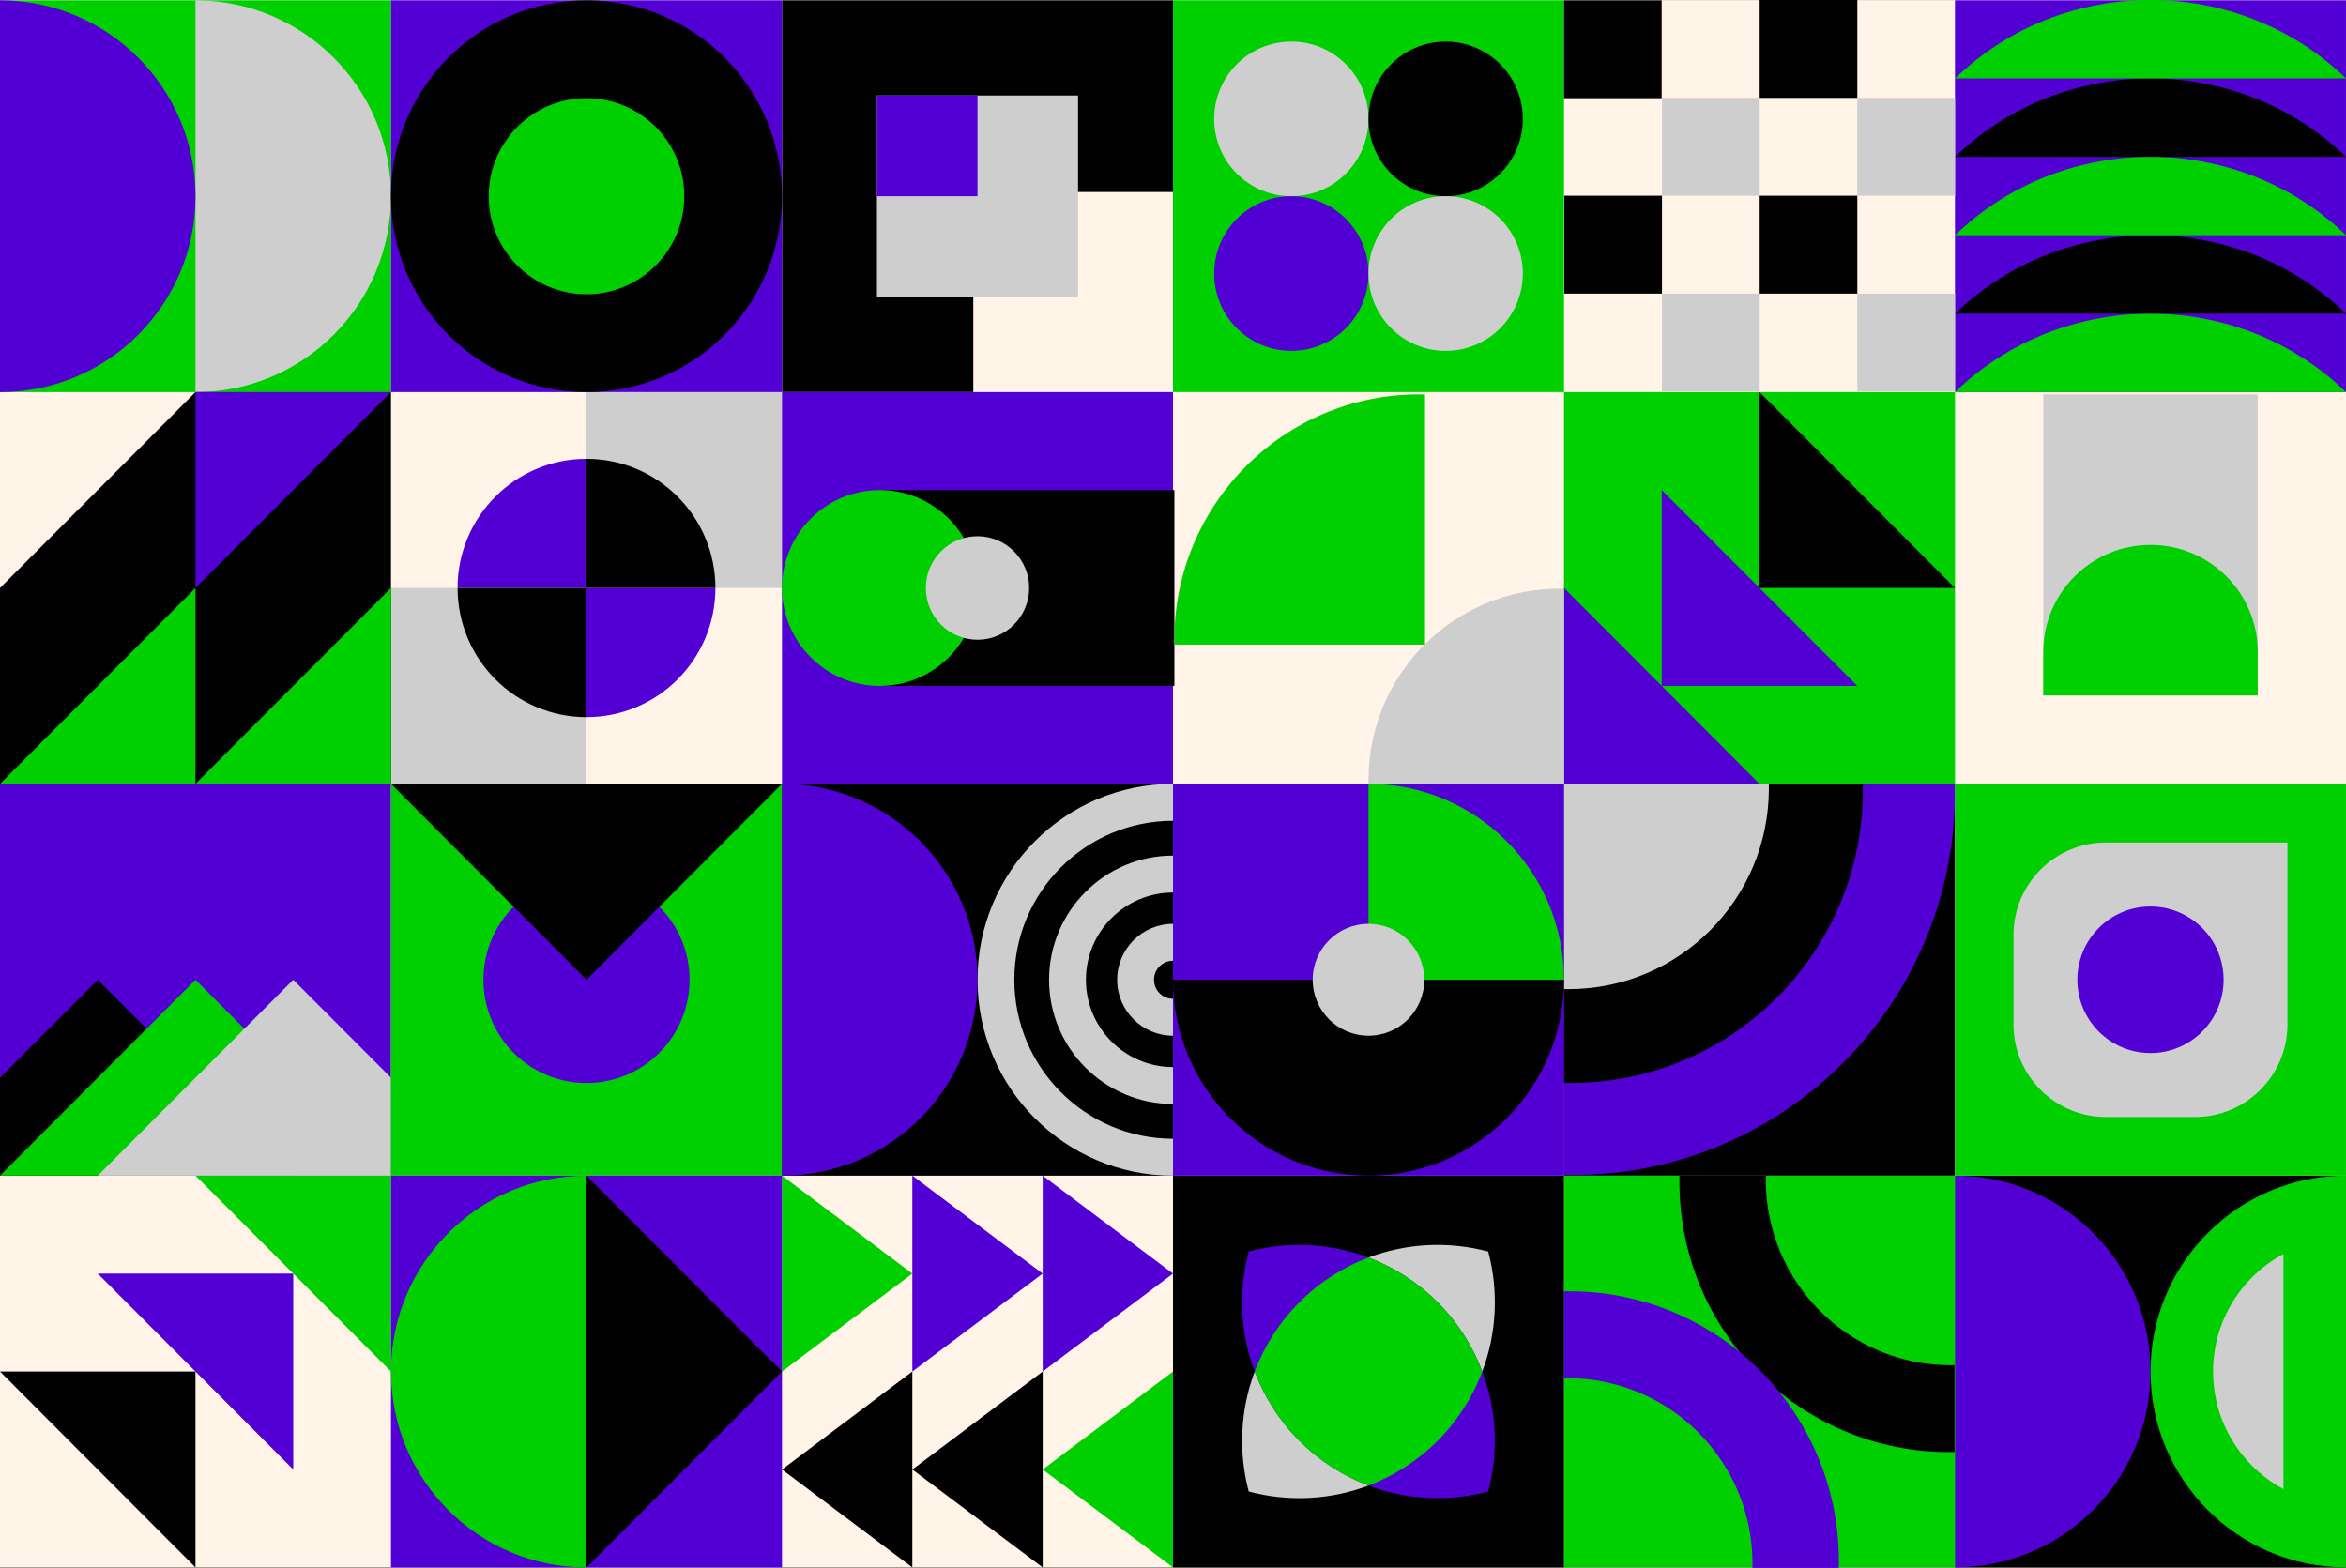 <?xml version="1.0" encoding="UTF-8"?>
<svg id="Camada_2" data-name="Camada 2" xmlns="http://www.w3.org/2000/svg" viewBox="0 0 784.5 524.34">
  <rect x="0" y="0" width="784.5" height="524.34" fill="#808080" stroke="none"/>
  <defs>
    <style>
      .cls-1 {
        fill: #cecece;
      }

      .cls-2 {
        fill: #00d000;
      }

      .cls-3 {
        fill: #fff4e7;
      }

      .cls-4 {
        fill: #5200d4;
      }

      .cls-5 {
        fill: #020102;
      }
    </style>
  </defs>
  <g id="OBJECTS">
    <g>
      <rect class="cls-3" y=".05" width="784.5" height="524.06"/>
      <g>
        <g>
          <rect class="cls-5" x="653.75" y="393.15" width="130.75" height="131.01" transform="translate(1438.24 917.32) rotate(180)"/>
          <path class="cls-4" d="M653.75,393.15v131.01c36.11,0,65.37-29.33,65.37-65.51s-29.27-65.51-65.37-65.51Z"/>
          <path class="cls-2" d="M784.5,524.17v-131.02c-36.11,0-65.37,29.33-65.37,65.51,0,36.18,29.27,65.51,65.37,65.51Z"/>
          <path class="cls-1" d="M763.58,497.96c-13.99-7.51-23.53-22.31-23.53-39.3s9.54-31.79,23.53-39.3v78.59Z"/>
        </g>
        <g>
          <rect class="cls-2" y=".11" width="130.75" height="131.02"/>
          <path class="cls-1" d="M65.37.11v131.02c36.11,0,65.37-29.33,65.37-65.51S101.48.11,65.37.11Z"/>
          <path class="cls-4" d="M0,.11v131.02c36.11,0,65.37-29.33,65.37-65.51S36.11.11,0,.11Z"/>
        </g>
        <g>
          <rect class="cls-1" x="130.75" y="196.63" width="65.37" height="65.51"/>
          <rect class="cls-1" x="196.12" y="131.12" width="65.37" height="65.51"/>
          <path class="cls-4" d="M239.23,196.63c0,23.86-19.3,43.19-43.11,43.19v-43.19h43.11Z"/>
          <path class="cls-4" d="M196.12,153.44v43.19h-43.11c0-23.86,19.3-43.19,43.11-43.19Z"/>
          <path class="cls-5" d="M153.02,196.63h43.11v43.19c-23.81,0-43.11-19.34-43.11-43.19Z"/>
          <path class="cls-5" d="M239.23,196.63h-43.11v-43.19c23.81,0,43.11,19.34,43.11,43.19Z"/>
        </g>
        <g>
          <g>
            <polygon class="cls-5" points="305.08 524.17 305.08 458.66 261.5 491.42 305.08 524.17"/>
            <polygon class="cls-5" points="348.67 524.17 348.67 458.66 305.08 491.42 348.67 524.17"/>
            <polygon class="cls-2" points="392.25 524.17 392.25 458.66 348.67 491.42 392.25 524.17"/>
          </g>
          <g>
            <polygon class="cls-4" points="348.67 393.15 348.67 458.66 392.25 425.91 348.67 393.15"/>
            <polygon class="cls-4" points="305.08 393.15 305.08 458.66 348.67 425.91 305.08 393.15"/>
            <polygon class="cls-2" points="261.5 393.15 261.5 458.66 305.08 425.91 261.5 393.15"/>
          </g>
        </g>
        <g>
          <polygon class="cls-5" points="0 458.66 65.37 524.17 65.37 458.66 0 458.66"/>
          <polygon class="cls-4" points="32.69 425.91 98.06 491.42 98.06 425.91 32.69 425.91"/>
          <polygon class="cls-2" points="65.37 393.15 130.75 458.66 130.75 393.15 65.37 393.15"/>
        </g>
        <g>
          <rect class="cls-2" x="523" y="131.12" width="130.75" height="131.01"/>
          <g>
            <polygon class="cls-5" points="653.75 196.63 588.37 131.12 588.37 196.63 653.75 196.63"/>
            <polygon class="cls-4" points="621.06 229.38 555.68 163.88 555.68 229.38 621.06 229.38"/>
            <polygon class="cls-4" points="588.37 262.14 523 196.63 523 262.14 588.37 262.14"/>
          </g>
        </g>
        <g>
          <polygon class="cls-5" points="130.75 131.12 130.75 262.14 0 262.14 0 196.63 65.37 131.12 130.75 131.12"/>
          <polygon class="cls-2" points="65.37 196.63 0 262.14 65.37 262.14 65.37 196.63"/>
          <polygon class="cls-2" points="130.75 196.63 65.37 262.14 130.75 262.14 130.75 196.63"/>
          <polygon class="cls-4" points="65.37 196.63 130.75 131.12 65.37 131.12 65.37 196.63"/>
        </g>
        <g>
          <rect class="cls-4" y="262.14" width="130.75" height="131.02"/>
          <polygon class="cls-5" points="98.06 393.15 0 393.15 0 360.4 32.69 327.65 98.06 393.15"/>
          <polygon class="cls-2" points="130.75 393.15 0 393.15 65.37 327.65 130.75 393.15"/>
          <polygon class="cls-1" points="130.75 360.4 130.75 393.15 32.69 393.15 98.06 327.65 130.75 360.4"/>
        </g>
        <g>
          <rect class="cls-2" x="130.75" y="262.14" width="130.75" height="131.02" transform="translate(392.25 655.29) rotate(180)"/>
          <ellipse class="cls-4" cx="196.12" cy="327.65" rx="34.46" ry="34.53"/>
          <polygon class="cls-5" points="130.75 262.14 261.5 262.14 196.12 327.65 130.75 262.14"/>
        </g>
        <g>
          <rect class="cls-4" x="653.75" y=".11" width="130.75" height="131.02" transform="translate(1438.24 131.23) rotate(180)"/>
          <path class="cls-2" d="M784.5,131.12h-130.75s0,0,0,0c36.11-34.97,94.64-34.97,130.75,0h0Z"/>
          <path class="cls-5" d="M784.5,104.9h-130.75c36.11-34.97,94.64-34.97,130.75,0h0Z"/>
          <path class="cls-2" d="M784.5,78.67h-130.75c36.11-34.97,94.64-34.97,130.75,0h0Z"/>
          <path class="cls-5" d="M784.5,52.45h-130.75c36.11-34.97,94.64-34.97,130.75,0h0Z"/>
          <path class="cls-2" d="M784.5,26.22h-130.75s0,0,0,0c36.11-34.97,94.64-34.97,130.75,0h0Z"/>
        </g>
        <g>
          <polygon class="cls-5" points="392.25 .11 392.25 64.21 325.47 64.21 325.47 131.12 261.5 131.12 261.5 .11 392.25 .11"/>
          <rect class="cls-1" x="293.25" y="31.93" width="67.25" height="67.38"/>
          <rect class="cls-4" x="293.25" y="31.93" width="33.62" height="33.69"/>
        </g>
        <g>
          <rect class="cls-4" x="261.5" y="131.12" width="130.75" height="131.01"/>
          <rect class="cls-5" x="294.19" y="163.88" width="98.53" height="65.51"/>
          <ellipse class="cls-2" cx="294.19" cy="196.63" rx="32.69" ry="32.75"/>
          <ellipse class="cls-1" cx="326.87" cy="196.63" rx="17.28" ry="17.31"/>
        </g>
        <g>
          <path class="cls-1" d="M523,196.89v65.25h-65.35c-.02-.44-.02-.88-.02-1.32,0-35.32,28.57-63.95,63.82-63.95.52,0,1.04.01,1.55.02Z"/>
          <path class="cls-2" d="M476.52,131.92v83.64h-83.78c-.03-.56-.03-1.13-.03-1.69,0-45.28,36.63-81.98,81.81-81.98.66,0,1.33.01,1.99.03Z"/>
        </g>
        <g>
          <rect class="cls-5" x="523" y="262.14" width="130.75" height="131.02"/>
          <path class="cls-4" d="M522.87,392.89v-130.62h130.83c.04.88.04,1.76.04,2.64,0,70.71-57.2,128.02-127.76,128.02-1.04,0-2.07-.02-3.11-.04Z"/>
          <path class="cls-5" d="M522.87,362.14v-99.88h100.04c.03.67.03,1.34.03,2.02,0,54.06-43.74,97.89-97.69,97.89-.79,0-1.59-.02-2.38-.03Z"/>
          <path class="cls-1" d="M522.87,330.77v-68.51h68.62c.02.46.02.92.02,1.38,0,37.08-30,67.14-67.01,67.14-.54,0-1.09-.01-1.63-.02Z"/>
        </g>
        <g>
          <rect class="cls-2" x="523" y="393.15" width="130.75" height="131.01"/>
          <path class="cls-5" d="M651.72,485.6c-49.77,0-90.12-40.43-90.12-90.3,0-.73,0-1.47.02-2.2h28.89c0,.5-.02,1.01-.02,1.51,0,34.21,27.68,61.94,61.82,61.94.42,0,.85,0,1.27-.02v29.05c-.63.03-1.24.03-1.86.03Z"/>
          <path class="cls-4" d="M524.8,431.83c49.77,0,90.12,40.43,90.12,90.3,0,.73,0,1.47-.02,2.2h-28.89c0-.5.02-1.01.02-1.51,0-34.21-27.68-61.94-61.82-61.94-.42,0-.85,0-1.27.02v-29.05c.63-.03,1.24-.03,1.86-.03Z"/>
        </g>
        <g>
          <rect class="cls-2" x="392.25" y=".11" width="130.75" height="131.02" transform="translate(915.25 131.23) rotate(180)"/>
          <g>
            <ellipse class="cls-1" cx="431.82" cy="39.76" rx="25.8" ry="25.86"/>
            <ellipse class="cls-5" cx="483.43" cy="39.76" rx="25.8" ry="25.86"/>
            <ellipse class="cls-4" cx="431.82" cy="91.47" rx="25.8" ry="25.86"/>
            <ellipse class="cls-1" cx="483.43" cy="91.47" rx="25.8" ry="25.86"/>
          </g>
        </g>
        <g>
          <rect class="cls-5" x="523" y=".11" width="32.66" height="32.73"/>
          <rect class="cls-1" x="555.77" y="32.73" width="32.66" height="32.73"/>
          <rect class="cls-1" x="555.77" y="98.18" width="32.66" height="32.73"/>
          <rect class="cls-5" x="588.43" y="65.45" width="32.66" height="32.73"/>
          <rect class="cls-5" x="523.11" y="65.45" width="32.66" height="32.73"/>
          <rect class="cls-5" x="588.43" y="0" width="32.66" height="32.73"/>
          <rect class="cls-1" x="621.09" y="98.18" width="32.66" height="32.73"/>
          <rect class="cls-1" x="621.09" y="32.73" width="32.66" height="32.73"/>
        </g>
        <g>
          <rect class="cls-5" x="392.25" y="393.15" width="130.75" height="131.01" transform="translate(915.25 917.32) rotate(180)"/>
          <path class="cls-4" d="M497.66,498.78c-13.16,3.52-27.21,2.86-40.04-1.99-8.42-3.19-16.33-8.18-23.12-14.97-6.78-6.8-11.76-14.73-14.94-23.16-4.84-12.86-5.5-26.94-1.99-40.12,13.16-3.52,27.21-2.86,40.04,1.99,8.42,3.19,16.33,8.18,23.12,14.97,6.78,6.8,11.76,14.73,14.94,23.16,4.84,12.86,5.5,26.94,1.99,40.12Z"/>
          <path class="cls-1" d="M495.68,458.66c-3.18-8.44-8.16-16.36-14.94-23.16-6.79-6.79-14.7-11.78-23.12-14.97,12.83-4.85,26.88-5.51,40.04-1.99,3.51,13.19,2.86,27.26-1.99,40.12Z"/>
          <path class="cls-1" d="M457.62,496.79c-12.83,4.85-26.88,5.51-40.04,1.99-3.51-13.19-2.86-27.26,1.99-40.12,3.18,8.44,8.16,16.36,14.94,23.16,6.79,6.79,14.7,11.78,23.12,14.97Z"/>
          <path class="cls-2" d="M495.68,458.66c-3.18,8.44-8.16,16.36-14.94,23.16-6.79,6.79-14.7,11.78-23.12,14.97-8.42-3.19-16.33-8.18-23.12-14.97-6.78-6.8-11.76-14.73-14.94-23.16,3.18-8.44,8.16-16.36,14.94-23.16,6.79-6.79,14.7-11.78,23.12-14.97,8.42,3.19,16.33,8.18,23.12,14.97,6.78,6.8,11.76,14.73,14.94,23.16Z"/>
        </g>
        <g>
          <rect class="cls-1" x="683.27" y="131.89" width="71.71" height="100.67"/>
          <path class="cls-2" d="M754.98,232.56h-71.71v-14.48c0-19.8,16.05-35.86,35.86-35.86h0c19.8,0,35.86,16.05,35.86,35.86v14.48Z"/>
        </g>
        <g>
          <rect class="cls-4" x="130.75" y=".11" width="130.75" height="131.02" transform="translate(392.25 131.23) rotate(180)"/>
          <ellipse class="cls-5" cx="196.12" cy="65.62" rx="65.37" ry="65.51"/>
          <ellipse class="cls-2" cx="196.12" cy="65.62" rx="32.71" ry="32.78"/>
        </g>
        <g>
          <rect class="cls-5" x="261.5" y="262.14" width="130.75" height="131.02"/>
          <g>
            <path class="cls-1" d="M392.25,274.48v-12.34c-36.05,0-65.37,29.38-65.37,65.51s29.32,65.51,65.37,65.51v-12.34c-29.26,0-53.06-23.85-53.06-53.17s23.8-53.17,53.06-53.17Z"/>
            <path class="cls-1" d="M392.25,298.46v-12.34c-22.85,0-41.44,18.63-41.44,41.53s18.59,41.53,41.44,41.53v-12.34c-16.06,0-29.12-13.09-29.12-29.18s13.07-29.18,29.12-29.18Z"/>
            <path class="cls-1" d="M392.25,321.29v-12.34c-10.29,0-18.67,8.39-18.67,18.7s8.38,18.7,18.67,18.7v-12.34c-3.51,0-6.35-2.85-6.35-6.36s2.84-6.36,6.35-6.36Z"/>
          </g>
          <path class="cls-4" d="M261.5,262.14v131.02c36.11,0,65.37-29.33,65.37-65.51s-29.27-65.51-65.37-65.51Z"/>
        </g>
        <g>
          <rect class="cls-4" x="130.75" y="393.15" width="130.75" height="131.01" transform="translate(392.25 917.32) rotate(180)"/>
          <path class="cls-2" d="M196.12,524.17v-131.01c-36.11,0-65.37,29.33-65.37,65.51s29.27,65.51,65.37,65.51Z"/>
          <polygon class="cls-5" points="196.12 393.15 261.5 458.66 196.12 524.17 196.12 393.15"/>
        </g>
        <g>
          <rect class="cls-2" x="653.75" y="262.14" width="130.75" height="131.02" transform="translate(1438.24 655.29) rotate(180)"/>
          <path class="cls-1" d="M704.24,281.75h60.68v60.86c0,17.07-13.86,30.93-30.93,30.93h-29.75c-17.07,0-30.93-13.86-30.93-30.93v-29.94c0-17.07,13.86-30.93,30.93-30.93Z"/>
          <ellipse class="cls-4" cx="719.12" cy="327.65" rx="24.45" ry="24.5"/>
        </g>
        <g>
          <rect class="cls-4" x="392.25" y="262.14" width="130.75" height="131.02"/>
          <path class="cls-5" d="M523,327.65h-130.75c0,36.18,29.27,65.51,65.37,65.51s65.37-29.33,65.37-65.51Z"/>
          <path class="cls-2" d="M457.62,262.14v65.51h65.37c0-36.18-29.27-65.51-65.37-65.51Z"/>
          <ellipse class="cls-1" cx="457.62" cy="327.65" rx="18.66" ry="18.7"/>
        </g>
      </g>
    </g>
  </g>
</svg>